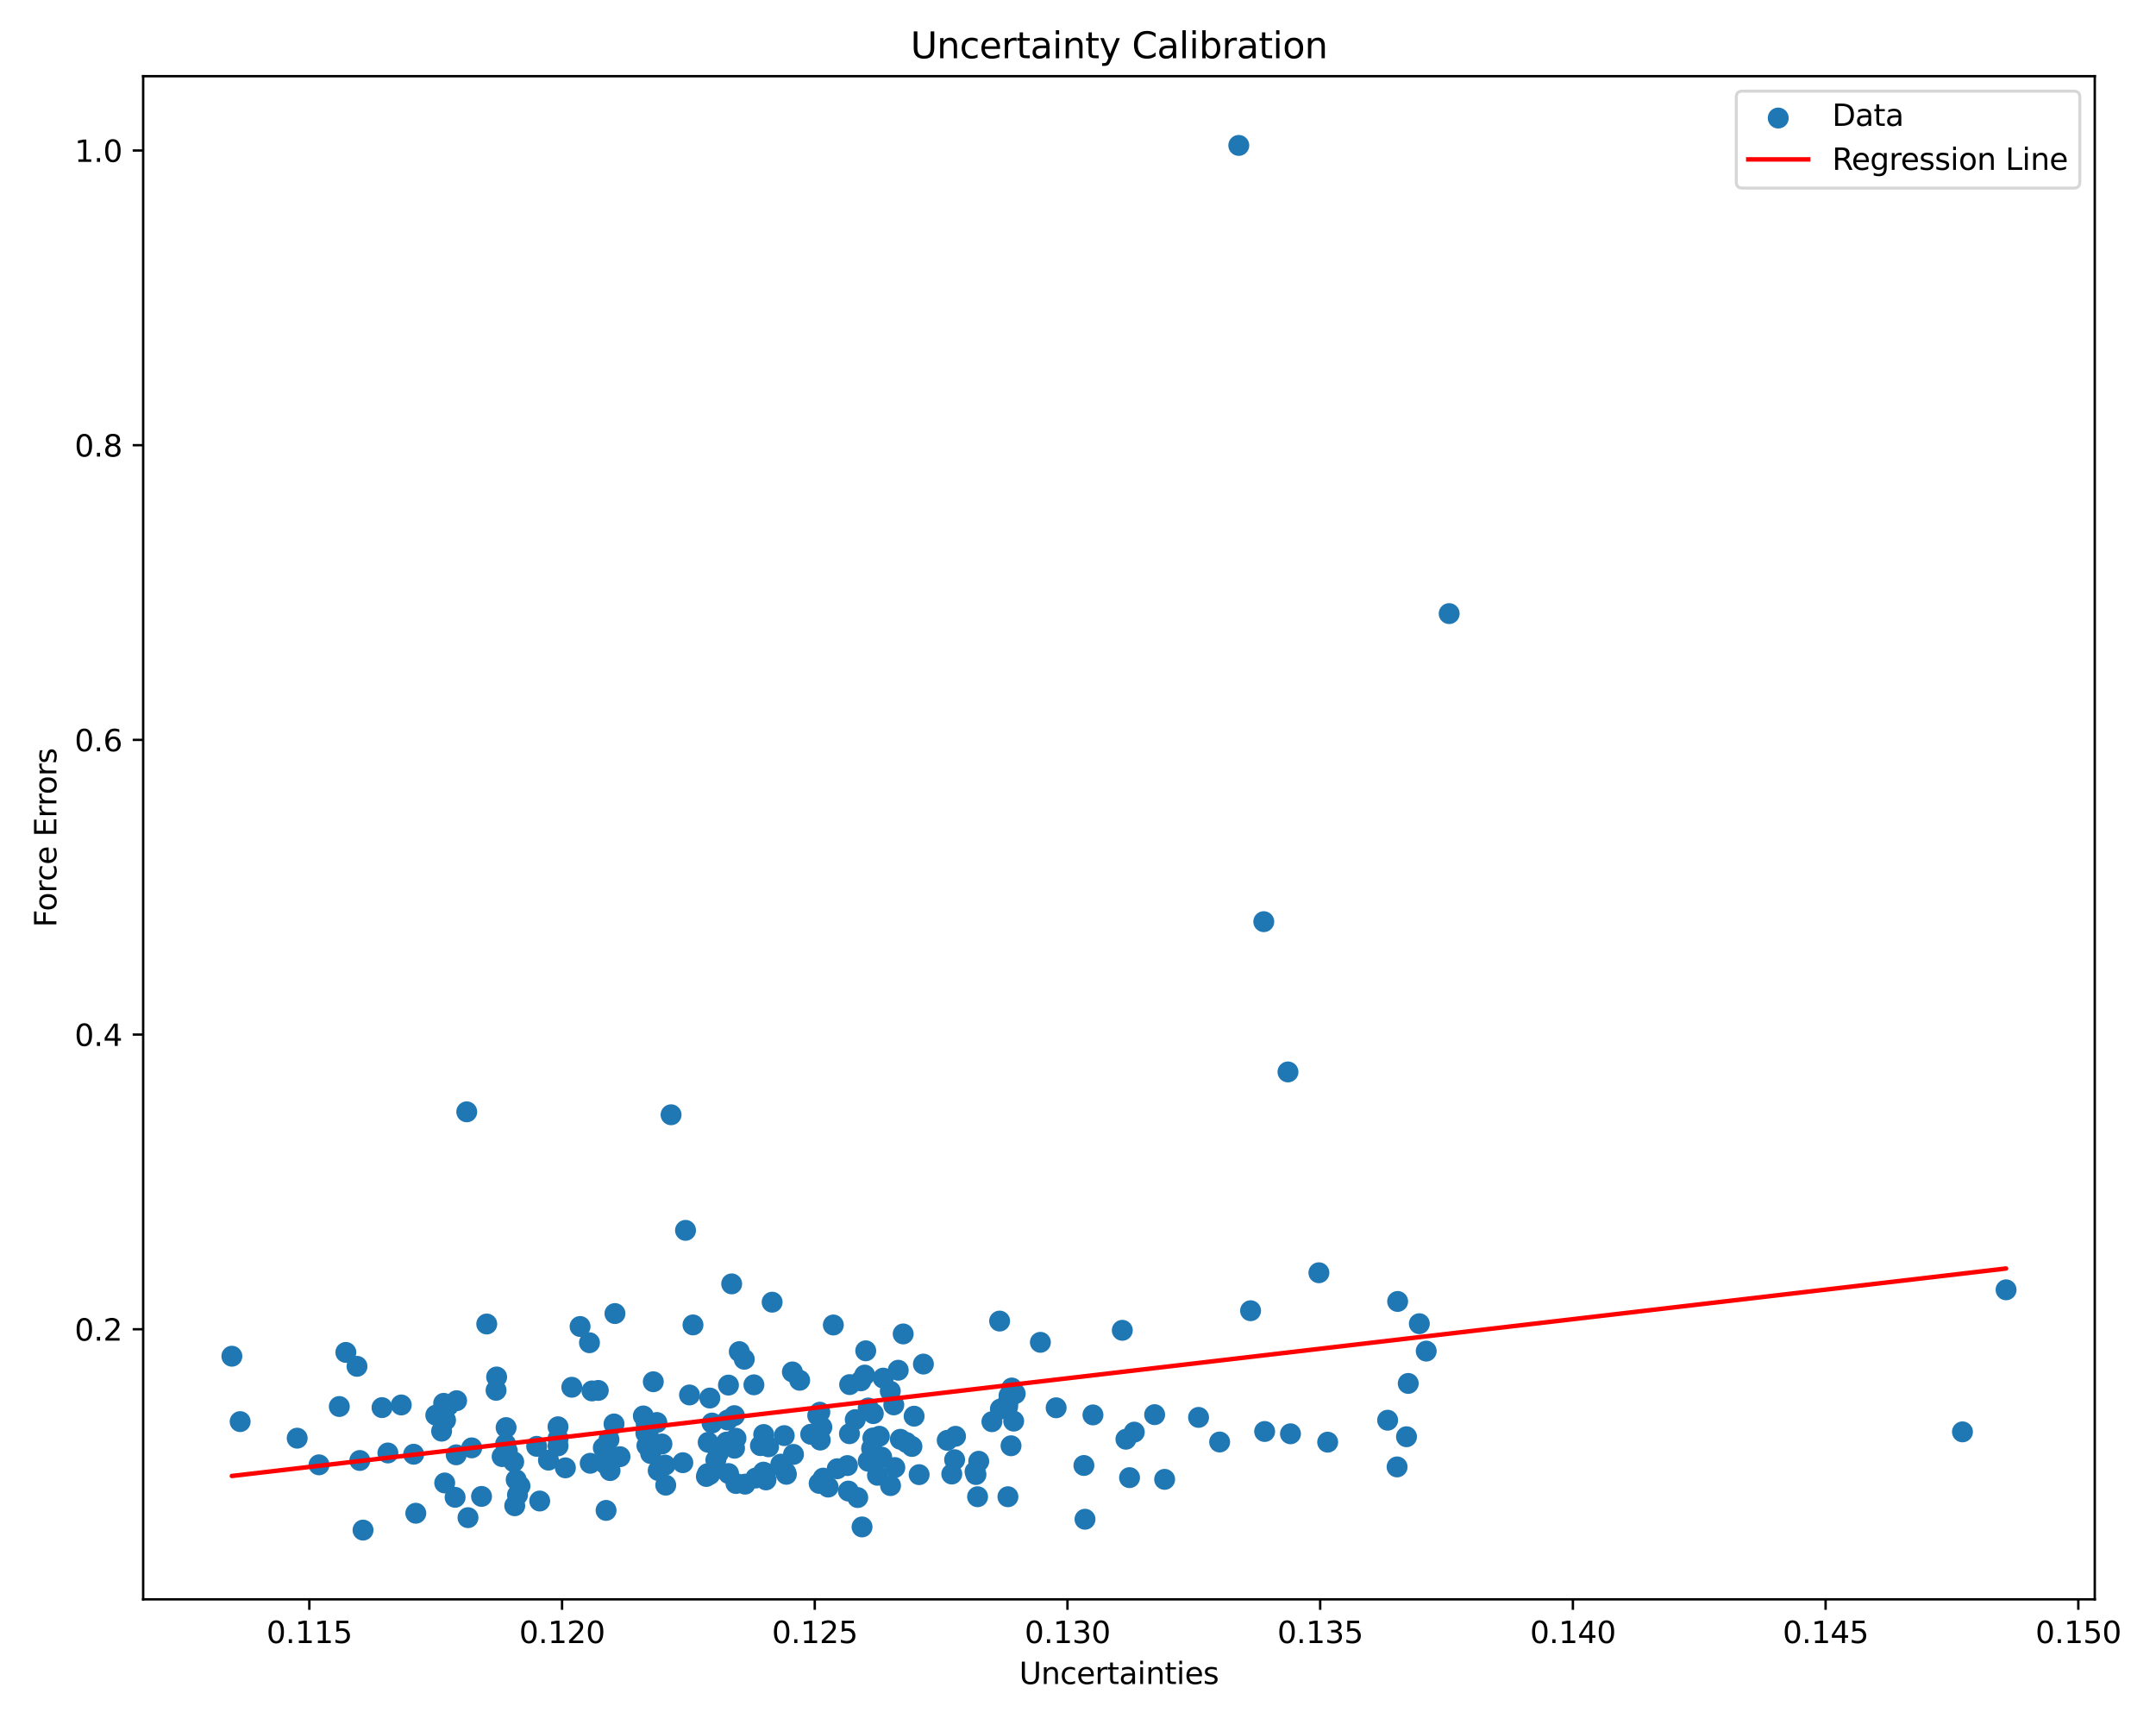 <?xml version="1.0" encoding="utf-8" standalone="no"?>
<!DOCTYPE svg PUBLIC "-//W3C//DTD SVG 1.1//EN"
  "http://www.w3.org/Graphics/SVG/1.1/DTD/svg11.dtd">
<svg xmlns:xlink="http://www.w3.org/1999/xlink" width="720pt" height="576pt" viewBox="0 0 720 576" xmlns="http://www.w3.org/2000/svg" version="1.1">
 <defs>
  <style type="text/css">*{stroke-linejoin: round; stroke-linecap: butt}</style>
 </defs>
 <g id="figure_1">
  <g id="patch_1">
   <path d="M 0 576 
L 720 576 
L 720 0 
L 0 0 
z
" style="fill: #ffffff"/>
  </g>
  <g id="axes_1">
   <g id="patch_2">
    <path d="M 47.81 534.04 
L 699.554 534.04 
L 699.554 25.44 
L 47.81 25.44 
z
" style="fill: #ffffff"/>
   </g>
   <g id="PathCollection_1">
    <defs>
     <path id="m5020869969" d="M 0 3 
C 0.796 3 1.559 2.684 2.121 2.121 
C 2.684 1.559 3 0.796 3 0 
C 3 -0.796 2.684 -1.559 2.121 -2.121 
C 1.559 -2.684 0.796 -3 0 -3 
C -0.796 -3 -1.559 -2.684 -2.121 -2.121 
C -2.684 -1.559 -3 -0.796 -3 0 
C -3 0.796 -2.684 1.559 -2.121 2.121 
C -1.559 2.684 -0.796 3 0 3 
z
" style="stroke: #1f77b4"/>
    </defs>
    <g clip-path="url(#p40b19ec5d1)">
     <use xlink:href="#m5020869969" x="245.301" y="483.58" style="fill: #1f77b4; stroke: #1f77b4"/>
     <use xlink:href="#m5020869969" x="228.033" y="488.416" style="fill: #1f77b4; stroke: #1f77b4"/>
     <use xlink:href="#m5020869969" x="156.289" y="506.767" style="fill: #1f77b4; stroke: #1f77b4"/>
     <use xlink:href="#m5020869969" x="248.548" y="453.874" style="fill: #1f77b4; stroke: #1f77b4"/>
     <use xlink:href="#m5020869969" x="347.438" y="448.219" style="fill: #1f77b4; stroke: #1f77b4"/>
     <use xlink:href="#m5020869969" x="289.934" y="470.148" style="fill: #1f77b4; stroke: #1f77b4"/>
     <use xlink:href="#m5020869969" x="337.885" y="463.473" style="fill: #1f77b4; stroke: #1f77b4"/>
     <use xlink:href="#m5020869969" x="302.719" y="481.676" style="fill: #1f77b4; stroke: #1f77b4"/>
     <use xlink:href="#m5020869969" x="261.898" y="479.375" style="fill: #1f77b4; stroke: #1f77b4"/>
     <use xlink:href="#m5020869969" x="362.338" y="507.296" style="fill: #1f77b4; stroke: #1f77b4"/>
     <use xlink:href="#m5020869969" x="273.927" y="480.863" style="fill: #1f77b4; stroke: #1f77b4"/>
     <use xlink:href="#m5020869969" x="179.22" y="482.952" style="fill: #1f77b4; stroke: #1f77b4"/>
     <use xlink:href="#m5020869969" x="267.052" y="460.891" style="fill: #1f77b4; stroke: #1f77b4"/>
     <use xlink:href="#m5020869969" x="337.634" y="482.76" style="fill: #1f77b4; stroke: #1f77b4"/>
     <use xlink:href="#m5020869969" x="165.66" y="464.242" style="fill: #1f77b4; stroke: #1f77b4"/>
     <use xlink:href="#m5020869969" x="168.845" y="482.162" style="fill: #1f77b4; stroke: #1f77b4"/>
     <use xlink:href="#m5020869969" x="417.631" y="437.669" style="fill: #1f77b4; stroke: #1f77b4"/>
     <use xlink:href="#m5020869969" x="186.357" y="480.384" style="fill: #1f77b4; stroke: #1f77b4"/>
     <use xlink:href="#m5020869969" x="190.953" y="463.222" style="fill: #1f77b4; stroke: #1f77b4"/>
     <use xlink:href="#m5020869969" x="152.491" y="467.712" style="fill: #1f77b4; stroke: #1f77b4"/>
     <use xlink:href="#m5020869969" x="338.518" y="474.531" style="fill: #1f77b4; stroke: #1f77b4"/>
     <use xlink:href="#m5020869969" x="152.346" y="485.783" style="fill: #1f77b4; stroke: #1f77b4"/>
     <use xlink:href="#m5020869969" x="165.854" y="459.791" style="fill: #1f77b4; stroke: #1f77b4"/>
     <use xlink:href="#m5020869969" x="273.549" y="495.323" style="fill: #1f77b4; stroke: #1f77b4"/>
     <use xlink:href="#m5020869969" x="162.55" y="442.104" style="fill: #1f77b4; stroke: #1f77b4"/>
     <use xlink:href="#m5020869969" x="145.527" y="472.545" style="fill: #1f77b4; stroke: #1f77b4"/>
     <use xlink:href="#m5020869969" x="219.806" y="491.031" style="fill: #1f77b4; stroke: #1f77b4"/>
     <use xlink:href="#m5020869969" x="230.263" y="465.797" style="fill: #1f77b4; stroke: #1f77b4"/>
     <use xlink:href="#m5020869969" x="364.995" y="472.46" style="fill: #1f77b4; stroke: #1f77b4"/>
     <use xlink:href="#m5020869969" x="440.451" y="424.992" style="fill: #1f77b4; stroke: #1f77b4"/>
     <use xlink:href="#m5020869969" x="148.792" y="474.211" style="fill: #1f77b4; stroke: #1f77b4"/>
     <use xlink:href="#m5020869969" x="301.622" y="445.418" style="fill: #1f77b4; stroke: #1f77b4"/>
     <use xlink:href="#m5020869969" x="239.059" y="487.547" style="fill: #1f77b4; stroke: #1f77b4"/>
     <use xlink:href="#m5020869969" x="282.994" y="489.374" style="fill: #1f77b4; stroke: #1f77b4"/>
     <use xlink:href="#m5020869969" x="237.05" y="466.826" style="fill: #1f77b4; stroke: #1f77b4"/>
     <use xlink:href="#m5020869969" x="106.536" y="489.126" style="fill: #1f77b4; stroke: #1f77b4"/>
     <use xlink:href="#m5020869969" x="283.675" y="478.737" style="fill: #1f77b4; stroke: #1f77b4"/>
     <use xlink:href="#m5020869969" x="215.683" y="478.543" style="fill: #1f77b4; stroke: #1f77b4"/>
     <use xlink:href="#m5020869969" x="270.733" y="478.915" style="fill: #1f77b4; stroke: #1f77b4"/>
     <use xlink:href="#m5020869969" x="316.323" y="480.946" style="fill: #1f77b4; stroke: #1f77b4"/>
     <use xlink:href="#m5020869969" x="251.771" y="462.412" style="fill: #1f77b4; stroke: #1f77b4"/>
     <use xlink:href="#m5020869969" x="326.853" y="487.935" style="fill: #1f77b4; stroke: #1f77b4"/>
     <use xlink:href="#m5020869969" x="167.687" y="486.381" style="fill: #1f77b4; stroke: #1f77b4"/>
     <use xlink:href="#m5020869969" x="463.403" y="474.228" style="fill: #1f77b4; stroke: #1f77b4"/>
     <use xlink:href="#m5020869969" x="235.89" y="493.011" style="fill: #1f77b4; stroke: #1f77b4"/>
     <use xlink:href="#m5020869969" x="197.104" y="488.611" style="fill: #1f77b4; stroke: #1f77b4"/>
     <use xlink:href="#m5020869969" x="334.075" y="470.49" style="fill: #1f77b4; stroke: #1f77b4"/>
     <use xlink:href="#m5020869969" x="388.932" y="493.978" style="fill: #1f77b4; stroke: #1f77b4"/>
     <use xlink:href="#m5020869969" x="228.934" y="410.831" style="fill: #1f77b4; stroke: #1f77b4"/>
     <use xlink:href="#m5020869969" x="138.141" y="485.591" style="fill: #1f77b4; stroke: #1f77b4"/>
     <use xlink:href="#m5020869969" x="306.949" y="492.404" style="fill: #1f77b4; stroke: #1f77b4"/>
     <use xlink:href="#m5020869969" x="183.153" y="487.558" style="fill: #1f77b4; stroke: #1f77b4"/>
     <use xlink:href="#m5020869969" x="256.663" y="483.111" style="fill: #1f77b4; stroke: #1f77b4"/>
     <use xlink:href="#m5020869969" x="374.794" y="444.21" style="fill: #1f77b4; stroke: #1f77b4"/>
     <use xlink:href="#m5020869969" x="413.692" y="48.558" style="fill: #1f77b4; stroke: #1f77b4"/>
     <use xlink:href="#m5020869969" x="119.219" y="456.235" style="fill: #1f77b4; stroke: #1f77b4"/>
     <use xlink:href="#m5020869969" x="149.733" y="469.363" style="fill: #1f77b4; stroke: #1f77b4"/>
     <use xlink:href="#m5020869969" x="278.297" y="442.433" style="fill: #1f77b4; stroke: #1f77b4"/>
     <use xlink:href="#m5020869969" x="173.652" y="496.19" style="fill: #1f77b4; stroke: #1f77b4"/>
     <use xlink:href="#m5020869969" x="473.988" y="442" style="fill: #1f77b4; stroke: #1f77b4"/>
     <use xlink:href="#m5020869969" x="203.738" y="491.052" style="fill: #1f77b4; stroke: #1f77b4"/>
     <use xlink:href="#m5020869969" x="255.805" y="494.161" style="fill: #1f77b4; stroke: #1f77b4"/>
     <use xlink:href="#m5020869969" x="201.474" y="483.443" style="fill: #1f77b4; stroke: #1f77b4"/>
     <use xlink:href="#m5020869969" x="422.041" y="307.757" style="fill: #1f77b4; stroke: #1f77b4"/>
     <use xlink:href="#m5020869969" x="274.455" y="476.562" style="fill: #1f77b4; stroke: #1f77b4"/>
     <use xlink:href="#m5020869969" x="157.536" y="483.461" style="fill: #1f77b4; stroke: #1f77b4"/>
     <use xlink:href="#m5020869969" x="291.076" y="483.634" style="fill: #1f77b4; stroke: #1f77b4"/>
     <use xlink:href="#m5020869969" x="289.114" y="451.047" style="fill: #1f77b4; stroke: #1f77b4"/>
     <use xlink:href="#m5020869969" x="304.545" y="482.994" style="fill: #1f77b4; stroke: #1f77b4"/>
     <use xlink:href="#m5020869969" x="286.441" y="500.053" style="fill: #1f77b4; stroke: #1f77b4"/>
     <use xlink:href="#m5020869969" x="470.283" y="461.946" style="fill: #1f77b4; stroke: #1f77b4"/>
     <use xlink:href="#m5020869969" x="326.466" y="499.777" style="fill: #1f77b4; stroke: #1f77b4"/>
     <use xlink:href="#m5020869969" x="297.394" y="496.062" style="fill: #1f77b4; stroke: #1f77b4"/>
     <use xlink:href="#m5020869969" x="134" y="469.132" style="fill: #1f77b4; stroke: #1f77b4"/>
     <use xlink:href="#m5020869969" x="188.816" y="490.134" style="fill: #1f77b4; stroke: #1f77b4"/>
     <use xlink:href="#m5020869969" x="171.555" y="488.123" style="fill: #1f77b4; stroke: #1f77b4"/>
     <use xlink:href="#m5020869969" x="352.7" y="470.081" style="fill: #1f77b4; stroke: #1f77b4"/>
     <use xlink:href="#m5020869969" x="273.086" y="472.65" style="fill: #1f77b4; stroke: #1f77b4"/>
     <use xlink:href="#m5020869969" x="257.858" y="434.814" style="fill: #1f77b4; stroke: #1f77b4"/>
     <use xlink:href="#m5020869969" x="283.326" y="497.885" style="fill: #1f77b4; stroke: #1f77b4"/>
     <use xlink:href="#m5020869969" x="298.482" y="469.111" style="fill: #1f77b4; stroke: #1f77b4"/>
     <use xlink:href="#m5020869969" x="242.996" y="474.175" style="fill: #1f77b4; stroke: #1f77b4"/>
     <use xlink:href="#m5020869969" x="264.619" y="458.104" style="fill: #1f77b4; stroke: #1f77b4"/>
     <use xlink:href="#m5020869969" x="279.59" y="490.435" style="fill: #1f77b4; stroke: #1f77b4"/>
     <use xlink:href="#m5020869969" x="253.951" y="482.713" style="fill: #1f77b4; stroke: #1f77b4"/>
     <use xlink:href="#m5020869969" x="325.924" y="492.369" style="fill: #1f77b4; stroke: #1f77b4"/>
     <use xlink:href="#m5020869969" x="180.24" y="501.207" style="fill: #1f77b4; stroke: #1f77b4"/>
     <use xlink:href="#m5020869969" x="262.614" y="492.286" style="fill: #1f77b4; stroke: #1f77b4"/>
     <use xlink:href="#m5020869969" x="186.367" y="482.803" style="fill: #1f77b4; stroke: #1f77b4"/>
     <use xlink:href="#m5020869969" x="317.847" y="492.197" style="fill: #1f77b4; stroke: #1f77b4"/>
     <use xlink:href="#m5020869969" x="237.776" y="475.172" style="fill: #1f77b4; stroke: #1f77b4"/>
     <use xlink:href="#m5020869969" x="287.881" y="509.863" style="fill: #1f77b4; stroke: #1f77b4"/>
     <use xlink:href="#m5020869969" x="151.982" y="499.969" style="fill: #1f77b4; stroke: #1f77b4"/>
     <use xlink:href="#m5020869969" x="466.745" y="434.573" style="fill: #1f77b4; stroke: #1f77b4"/>
     <use xlink:href="#m5020869969" x="336.509" y="469.724" style="fill: #1f77b4; stroke: #1f77b4"/>
     <use xlink:href="#m5020869969" x="239.886" y="485.307" style="fill: #1f77b4; stroke: #1f77b4"/>
     <use xlink:href="#m5020869969" x="243.272" y="462.501" style="fill: #1f77b4; stroke: #1f77b4"/>
     <use xlink:href="#m5020869969" x="318.799" y="487.417" style="fill: #1f77b4; stroke: #1f77b4"/>
     <use xlink:href="#m5020869969" x="129.535" y="485.166" style="fill: #1f77b4; stroke: #1f77b4"/>
     <use xlink:href="#m5020869969" x="214.84" y="472.804" style="fill: #1f77b4; stroke: #1f77b4"/>
     <use xlink:href="#m5020869969" x="186.352" y="476.417" style="fill: #1f77b4; stroke: #1f77b4"/>
     <use xlink:href="#m5020869969" x="385.595" y="472.371" style="fill: #1f77b4; stroke: #1f77b4"/>
     <use xlink:href="#m5020869969" x="422.333" y="477.993" style="fill: #1f77b4; stroke: #1f77b4"/>
     <use xlink:href="#m5020869969" x="336.599" y="499.782" style="fill: #1f77b4; stroke: #1f77b4"/>
     <use xlink:href="#m5020869969" x="273.788" y="471.552" style="fill: #1f77b4; stroke: #1f77b4"/>
     <use xlink:href="#m5020869969" x="378.799" y="478.208" style="fill: #1f77b4; stroke: #1f77b4"/>
     <use xlink:href="#m5020869969" x="243.313" y="492.036" style="fill: #1f77b4; stroke: #1f77b4"/>
     <use xlink:href="#m5020869969" x="217.29" y="485.358" style="fill: #1f77b4; stroke: #1f77b4"/>
     <use xlink:href="#m5020869969" x="245.247" y="472.701" style="fill: #1f77b4; stroke: #1f77b4"/>
     <use xlink:href="#m5020869969" x="245.778" y="495.36" style="fill: #1f77b4; stroke: #1f77b4"/>
     <use xlink:href="#m5020869969" x="293.662" y="479.591" style="fill: #1f77b4; stroke: #1f77b4"/>
     <use xlink:href="#m5020869969" x="121.236" y="510.922" style="fill: #1f77b4; stroke: #1f77b4"/>
     <use xlink:href="#m5020869969" x="237.057" y="492.335" style="fill: #1f77b4; stroke: #1f77b4"/>
     <use xlink:href="#m5020869969" x="255.036" y="479" style="fill: #1f77b4; stroke: #1f77b4"/>
     <use xlink:href="#m5020869969" x="336.593" y="468.38" style="fill: #1f77b4; stroke: #1f77b4"/>
     <use xlink:href="#m5020869969" x="331.247" y="474.724" style="fill: #1f77b4; stroke: #1f77b4"/>
     <use xlink:href="#m5020869969" x="297.315" y="464.523" style="fill: #1f77b4; stroke: #1f77b4"/>
     <use xlink:href="#m5020869969" x="289.932" y="487.932" style="fill: #1f77b4; stroke: #1f77b4"/>
     <use xlink:href="#m5020869969" x="236.5" y="481.615" style="fill: #1f77b4; stroke: #1f77b4"/>
     <use xlink:href="#m5020869969" x="155.873" y="371.254" style="fill: #1f77b4; stroke: #1f77b4"/>
     <use xlink:href="#m5020869969" x="466.56" y="489.824" style="fill: #1f77b4; stroke: #1f77b4"/>
     <use xlink:href="#m5020869969" x="207.052" y="486.407" style="fill: #1f77b4; stroke: #1f77b4"/>
     <use xlink:href="#m5020869969" x="298.828" y="490.034" style="fill: #1f77b4; stroke: #1f77b4"/>
     <use xlink:href="#m5020869969" x="202.398" y="504.343" style="fill: #1f77b4; stroke: #1f77b4"/>
     <use xlink:href="#m5020869969" x="160.808" y="499.671" style="fill: #1f77b4; stroke: #1f77b4"/>
     <use xlink:href="#m5020869969" x="203.374" y="480.691" style="fill: #1f77b4; stroke: #1f77b4"/>
     <use xlink:href="#m5020869969" x="325.619" y="491.378" style="fill: #1f77b4; stroke: #1f77b4"/>
     <use xlink:href="#m5020869969" x="255.621" y="491.894" style="fill: #1f77b4; stroke: #1f77b4"/>
     <use xlink:href="#m5020869969" x="215.801" y="475.53" style="fill: #1f77b4; stroke: #1f77b4"/>
     <use xlink:href="#m5020869969" x="147.48" y="477.886" style="fill: #1f77b4; stroke: #1f77b4"/>
     <use xlink:href="#m5020869969" x="669.929" y="430.688" style="fill: #1f77b4; stroke: #1f77b4"/>
     <use xlink:href="#m5020869969" x="299.967" y="457.54" style="fill: #1f77b4; stroke: #1f77b4"/>
     <use xlink:href="#m5020869969" x="148.512" y="495.182" style="fill: #1f77b4; stroke: #1f77b4"/>
     <use xlink:href="#m5020869969" x="283.738" y="462.337" style="fill: #1f77b4; stroke: #1f77b4"/>
     <use xlink:href="#m5020869969" x="254.953" y="491.565" style="fill: #1f77b4; stroke: #1f77b4"/>
     <use xlink:href="#m5020869969" x="221.053" y="482.168" style="fill: #1f77b4; stroke: #1f77b4"/>
     <use xlink:href="#m5020869969" x="244.347" y="428.705" style="fill: #1f77b4; stroke: #1f77b4"/>
     <use xlink:href="#m5020869969" x="248.818" y="495.574" style="fill: #1f77b4; stroke: #1f77b4"/>
     <use xlink:href="#m5020869969" x="113.311" y="469.652" style="fill: #1f77b4; stroke: #1f77b4"/>
     <use xlink:href="#m5020869969" x="264.991" y="485.646" style="fill: #1f77b4; stroke: #1f77b4"/>
     <use xlink:href="#m5020869969" x="245.79" y="480.258" style="fill: #1f77b4; stroke: #1f77b4"/>
     <use xlink:href="#m5020869969" x="305.271" y="472.882" style="fill: #1f77b4; stroke: #1f77b4"/>
     <use xlink:href="#m5020869969" x="291.499" y="480.166" style="fill: #1f77b4; stroke: #1f77b4"/>
     <use xlink:href="#m5020869969" x="285.611" y="474.031" style="fill: #1f77b4; stroke: #1f77b4"/>
     <use xlink:href="#m5020869969" x="288.771" y="459.162" style="fill: #1f77b4; stroke: #1f77b4"/>
     <use xlink:href="#m5020869969" x="483.957" y="204.891" style="fill: #1f77b4; stroke: #1f77b4"/>
     <use xlink:href="#m5020869969" x="172.376" y="494.1" style="fill: #1f77b4; stroke: #1f77b4"/>
     <use xlink:href="#m5020869969" x="336.969" y="466.017" style="fill: #1f77b4; stroke: #1f77b4"/>
     <use xlink:href="#m5020869969" x="430.956" y="478.761" style="fill: #1f77b4; stroke: #1f77b4"/>
     <use xlink:href="#m5020869969" x="655.37" y="478.119" style="fill: #1f77b4; stroke: #1f77b4"/>
     <use xlink:href="#m5020869969" x="138.86" y="505.292" style="fill: #1f77b4; stroke: #1f77b4"/>
     <use xlink:href="#m5020869969" x="77.435" y="452.858" style="fill: #1f77b4; stroke: #1f77b4"/>
     <use xlink:href="#m5020869969" x="287.487" y="461.083" style="fill: #1f77b4; stroke: #1f77b4"/>
     <use xlink:href="#m5020869969" x="319.096" y="479.597" style="fill: #1f77b4; stroke: #1f77b4"/>
     <use xlink:href="#m5020869969" x="274.912" y="493.56" style="fill: #1f77b4; stroke: #1f77b4"/>
     <use xlink:href="#m5020869969" x="242.636" y="481.54" style="fill: #1f77b4; stroke: #1f77b4"/>
     <use xlink:href="#m5020869969" x="262.376" y="491.636" style="fill: #1f77b4; stroke: #1f77b4"/>
     <use xlink:href="#m5020869969" x="193.722" y="442.932" style="fill: #1f77b4; stroke: #1f77b4"/>
     <use xlink:href="#m5020869969" x="219.364" y="474.99" style="fill: #1f77b4; stroke: #1f77b4"/>
     <use xlink:href="#m5020869969" x="443.38" y="481.557" style="fill: #1f77b4; stroke: #1f77b4"/>
     <use xlink:href="#m5020869969" x="216.035" y="482.727" style="fill: #1f77b4; stroke: #1f77b4"/>
     <use xlink:href="#m5020869969" x="246.882" y="451.321" style="fill: #1f77b4; stroke: #1f77b4"/>
     <use xlink:href="#m5020869969" x="80.197" y="474.694" style="fill: #1f77b4; stroke: #1f77b4"/>
     <use xlink:href="#m5020869969" x="293.036" y="492.62" style="fill: #1f77b4; stroke: #1f77b4"/>
     <use xlink:href="#m5020869969" x="199.799" y="464.28" style="fill: #1f77b4; stroke: #1f77b4"/>
     <use xlink:href="#m5020869969" x="236.252" y="492.092" style="fill: #1f77b4; stroke: #1f77b4"/>
     <use xlink:href="#m5020869969" x="115.497" y="451.589" style="fill: #1f77b4; stroke: #1f77b4"/>
     <use xlink:href="#m5020869969" x="172.819" y="499.178" style="fill: #1f77b4; stroke: #1f77b4"/>
     <use xlink:href="#m5020869969" x="171.897" y="502.792" style="fill: #1f77b4; stroke: #1f77b4"/>
     <use xlink:href="#m5020869969" x="99.248" y="480.224" style="fill: #1f77b4; stroke: #1f77b4"/>
     <use xlink:href="#m5020869969" x="203.716" y="488.553" style="fill: #1f77b4; stroke: #1f77b4"/>
     <use xlink:href="#m5020869969" x="197.684" y="464.447" style="fill: #1f77b4; stroke: #1f77b4"/>
     <use xlink:href="#m5020869969" x="400.26" y="473.289" style="fill: #1f77b4; stroke: #1f77b4"/>
     <use xlink:href="#m5020869969" x="333.828" y="441.122" style="fill: #1f77b4; stroke: #1f77b4"/>
     <use xlink:href="#m5020869969" x="169.428" y="484.543" style="fill: #1f77b4; stroke: #1f77b4"/>
     <use xlink:href="#m5020869969" x="252.377" y="493.525" style="fill: #1f77b4; stroke: #1f77b4"/>
     <use xlink:href="#m5020869969" x="361.973" y="489.345" style="fill: #1f77b4; stroke: #1f77b4"/>
     <use xlink:href="#m5020869969" x="469.702" y="479.745" style="fill: #1f77b4; stroke: #1f77b4"/>
     <use xlink:href="#m5020869969" x="222.324" y="495.913" style="fill: #1f77b4; stroke: #1f77b4"/>
     <use xlink:href="#m5020869969" x="120.157" y="487.678" style="fill: #1f77b4; stroke: #1f77b4"/>
     <use xlink:href="#m5020869969" x="376.002" y="480.577" style="fill: #1f77b4; stroke: #1f77b4"/>
     <use xlink:href="#m5020869969" x="294.948" y="460.172" style="fill: #1f77b4; stroke: #1f77b4"/>
     <use xlink:href="#m5020869969" x="224.106" y="372.235" style="fill: #1f77b4; stroke: #1f77b4"/>
     <use xlink:href="#m5020869969" x="222.127" y="489.208" style="fill: #1f77b4; stroke: #1f77b4"/>
     <use xlink:href="#m5020869969" x="308.372" y="455.484" style="fill: #1f77b4; stroke: #1f77b4"/>
     <use xlink:href="#m5020869969" x="276.57" y="496.555" style="fill: #1f77b4; stroke: #1f77b4"/>
     <use xlink:href="#m5020869969" x="291.646" y="472.027" style="fill: #1f77b4; stroke: #1f77b4"/>
     <use xlink:href="#m5020869969" x="216.634" y="479.859" style="fill: #1f77b4; stroke: #1f77b4"/>
     <use xlink:href="#m5020869969" x="205.053" y="475.478" style="fill: #1f77b4; stroke: #1f77b4"/>
     <use xlink:href="#m5020869969" x="430.122" y="357.935" style="fill: #1f77b4; stroke: #1f77b4"/>
     <use xlink:href="#m5020869969" x="377.21" y="493.402" style="fill: #1f77b4; stroke: #1f77b4"/>
     <use xlink:href="#m5020869969" x="202.2" y="488.837" style="fill: #1f77b4; stroke: #1f77b4"/>
     <use xlink:href="#m5020869969" x="127.572" y="470.023" style="fill: #1f77b4; stroke: #1f77b4"/>
     <use xlink:href="#m5020869969" x="231.424" y="442.408" style="fill: #1f77b4; stroke: #1f77b4"/>
     <use xlink:href="#m5020869969" x="218.172" y="461.382" style="fill: #1f77b4; stroke: #1f77b4"/>
     <use xlink:href="#m5020869969" x="407.304" y="481.505" style="fill: #1f77b4; stroke: #1f77b4"/>
     <use xlink:href="#m5020869969" x="300.665" y="480.598" style="fill: #1f77b4; stroke: #1f77b4"/>
     <use xlink:href="#m5020869969" x="260.753" y="488.893" style="fill: #1f77b4; stroke: #1f77b4"/>
     <use xlink:href="#m5020869969" x="476.286" y="451.151" style="fill: #1f77b4; stroke: #1f77b4"/>
     <use xlink:href="#m5020869969" x="148.157" y="468.591" style="fill: #1f77b4; stroke: #1f77b4"/>
     <use xlink:href="#m5020869969" x="294.447" y="486.56" style="fill: #1f77b4; stroke: #1f77b4"/>
     <use xlink:href="#m5020869969" x="339.031" y="465.364" style="fill: #1f77b4; stroke: #1f77b4"/>
     <use xlink:href="#m5020869969" x="205.362" y="438.611" style="fill: #1f77b4; stroke: #1f77b4"/>
     <use xlink:href="#m5020869969" x="169.015" y="476.692" style="fill: #1f77b4; stroke: #1f77b4"/>
     <use xlink:href="#m5020869969" x="196.855" y="448.356" style="fill: #1f77b4; stroke: #1f77b4"/>
    </g>
   </g>
   <g id="matplotlib.axis_1">
    <g id="xtick_1">
     <g id="line2d_1">
      <defs>
       <path id="m7d894dfe6f" d="M 0 0 
L 0 3.5 
" style="stroke: #000000; stroke-width: 0.8"/>
      </defs>
      <g>
       <use xlink:href="#m7d894dfe6f" x="103.304" y="534.04" style="stroke: #000000; stroke-width: 0.8"/>
      </g>
     </g>
     <g id="text_1">
      <!-- 0.115 -->
      <g transform="translate(88.99 548.638) scale(0.1 -0.1)">
       <defs>
        <path id="DejaVuSans-30" d="M 2034 4250 
Q 1547 4250 1301 3770 
Q 1056 3291 1056 2328 
Q 1056 1369 1301 889 
Q 1547 409 2034 409 
Q 2525 409 2770 889 
Q 3016 1369 3016 2328 
Q 3016 3291 2770 3770 
Q 2525 4250 2034 4250 
z
M 2034 4750 
Q 2819 4750 3233 4129 
Q 3647 3509 3647 2328 
Q 3647 1150 3233 529 
Q 2819 -91 2034 -91 
Q 1250 -91 836 529 
Q 422 1150 422 2328 
Q 422 3509 836 4129 
Q 1250 4750 2034 4750 
z
" transform="scale(0.016)"/>
        <path id="DejaVuSans-2e" d="M 684 794 
L 1344 794 
L 1344 0 
L 684 0 
L 684 794 
z
" transform="scale(0.016)"/>
        <path id="DejaVuSans-31" d="M 794 531 
L 1825 531 
L 1825 4091 
L 703 3866 
L 703 4441 
L 1819 4666 
L 2450 4666 
L 2450 531 
L 3481 531 
L 3481 0 
L 794 0 
L 794 531 
z
" transform="scale(0.016)"/>
        <path id="DejaVuSans-35" d="M 691 4666 
L 3169 4666 
L 3169 4134 
L 1269 4134 
L 1269 2991 
Q 1406 3038 1543 3061 
Q 1681 3084 1819 3084 
Q 2600 3084 3056 2656 
Q 3513 2228 3513 1497 
Q 3513 744 3044 326 
Q 2575 -91 1722 -91 
Q 1428 -91 1123 -41 
Q 819 9 494 109 
L 494 744 
Q 775 591 1075 516 
Q 1375 441 1709 441 
Q 2250 441 2565 725 
Q 2881 1009 2881 1497 
Q 2881 1984 2565 2268 
Q 2250 2553 1709 2553 
Q 1456 2553 1204 2497 
Q 953 2441 691 2322 
L 691 4666 
z
" transform="scale(0.016)"/>
       </defs>
       <use xlink:href="#DejaVuSans-30"/>
       <use xlink:href="#DejaVuSans-2e" x="63.623"/>
       <use xlink:href="#DejaVuSans-31" x="95.41"/>
       <use xlink:href="#DejaVuSans-31" x="159.033"/>
       <use xlink:href="#DejaVuSans-35" x="222.656"/>
      </g>
     </g>
    </g>
    <g id="xtick_2">
     <g id="line2d_2">
      <g>
       <use xlink:href="#m7d894dfe6f" x="187.697" y="534.04" style="stroke: #000000; stroke-width: 0.8"/>
      </g>
     </g>
     <g id="text_2">
      <!-- 0.120 -->
      <g transform="translate(173.383 548.638) scale(0.1 -0.1)">
       <defs>
        <path id="DejaVuSans-32" d="M 1228 531 
L 3431 531 
L 3431 0 
L 469 0 
L 469 531 
Q 828 903 1448 1529 
Q 2069 2156 2228 2338 
Q 2531 2678 2651 2914 
Q 2772 3150 2772 3378 
Q 2772 3750 2511 3984 
Q 2250 4219 1831 4219 
Q 1534 4219 1204 4116 
Q 875 4013 500 3803 
L 500 4441 
Q 881 4594 1212 4672 
Q 1544 4750 1819 4750 
Q 2544 4750 2975 4387 
Q 3406 4025 3406 3419 
Q 3406 3131 3298 2873 
Q 3191 2616 2906 2266 
Q 2828 2175 2409 1742 
Q 1991 1309 1228 531 
z
" transform="scale(0.016)"/>
       </defs>
       <use xlink:href="#DejaVuSans-30"/>
       <use xlink:href="#DejaVuSans-2e" x="63.623"/>
       <use xlink:href="#DejaVuSans-31" x="95.41"/>
       <use xlink:href="#DejaVuSans-32" x="159.033"/>
       <use xlink:href="#DejaVuSans-30" x="222.656"/>
      </g>
     </g>
    </g>
    <g id="xtick_3">
     <g id="line2d_3">
      <g>
       <use xlink:href="#m7d894dfe6f" x="272.09" y="534.04" style="stroke: #000000; stroke-width: 0.8"/>
      </g>
     </g>
     <g id="text_3">
      <!-- 0.125 -->
      <g transform="translate(257.775 548.638) scale(0.1 -0.1)">
       <use xlink:href="#DejaVuSans-30"/>
       <use xlink:href="#DejaVuSans-2e" x="63.623"/>
       <use xlink:href="#DejaVuSans-31" x="95.41"/>
       <use xlink:href="#DejaVuSans-32" x="159.033"/>
       <use xlink:href="#DejaVuSans-35" x="222.656"/>
      </g>
     </g>
    </g>
    <g id="xtick_4">
     <g id="line2d_4">
      <g>
       <use xlink:href="#m7d894dfe6f" x="356.482" y="534.04" style="stroke: #000000; stroke-width: 0.8"/>
      </g>
     </g>
     <g id="text_4">
      <!-- 0.130 -->
      <g transform="translate(342.168 548.638) scale(0.1 -0.1)">
       <defs>
        <path id="DejaVuSans-33" d="M 2597 2516 
Q 3050 2419 3304 2112 
Q 3559 1806 3559 1356 
Q 3559 666 3084 287 
Q 2609 -91 1734 -91 
Q 1441 -91 1130 -33 
Q 819 25 488 141 
L 488 750 
Q 750 597 1062 519 
Q 1375 441 1716 441 
Q 2309 441 2620 675 
Q 2931 909 2931 1356 
Q 2931 1769 2642 2001 
Q 2353 2234 1838 2234 
L 1294 2234 
L 1294 2753 
L 1863 2753 
Q 2328 2753 2575 2939 
Q 2822 3125 2822 3475 
Q 2822 3834 2567 4026 
Q 2313 4219 1838 4219 
Q 1578 4219 1281 4162 
Q 984 4106 628 3988 
L 628 4550 
Q 988 4650 1302 4700 
Q 1616 4750 1894 4750 
Q 2613 4750 3031 4423 
Q 3450 4097 3450 3541 
Q 3450 3153 3228 2886 
Q 3006 2619 2597 2516 
z
" transform="scale(0.016)"/>
       </defs>
       <use xlink:href="#DejaVuSans-30"/>
       <use xlink:href="#DejaVuSans-2e" x="63.623"/>
       <use xlink:href="#DejaVuSans-31" x="95.41"/>
       <use xlink:href="#DejaVuSans-33" x="159.033"/>
       <use xlink:href="#DejaVuSans-30" x="222.656"/>
      </g>
     </g>
    </g>
    <g id="xtick_5">
     <g id="line2d_5">
      <g>
       <use xlink:href="#m7d894dfe6f" x="440.875" y="534.04" style="stroke: #000000; stroke-width: 0.8"/>
      </g>
     </g>
     <g id="text_5">
      <!-- 0.135 -->
      <g transform="translate(426.561 548.638) scale(0.1 -0.1)">
       <use xlink:href="#DejaVuSans-30"/>
       <use xlink:href="#DejaVuSans-2e" x="63.623"/>
       <use xlink:href="#DejaVuSans-31" x="95.41"/>
       <use xlink:href="#DejaVuSans-33" x="159.033"/>
       <use xlink:href="#DejaVuSans-35" x="222.656"/>
      </g>
     </g>
    </g>
    <g id="xtick_6">
     <g id="line2d_6">
      <g>
       <use xlink:href="#m7d894dfe6f" x="525.268" y="534.04" style="stroke: #000000; stroke-width: 0.8"/>
      </g>
     </g>
     <g id="text_6">
      <!-- 0.140 -->
      <g transform="translate(510.954 548.638) scale(0.1 -0.1)">
       <defs>
        <path id="DejaVuSans-34" d="M 2419 4116 
L 825 1625 
L 2419 1625 
L 2419 4116 
z
M 2253 4666 
L 3047 4666 
L 3047 1625 
L 3713 1625 
L 3713 1100 
L 3047 1100 
L 3047 0 
L 2419 0 
L 2419 1100 
L 313 1100 
L 313 1709 
L 2253 4666 
z
" transform="scale(0.016)"/>
       </defs>
       <use xlink:href="#DejaVuSans-30"/>
       <use xlink:href="#DejaVuSans-2e" x="63.623"/>
       <use xlink:href="#DejaVuSans-31" x="95.41"/>
       <use xlink:href="#DejaVuSans-34" x="159.033"/>
       <use xlink:href="#DejaVuSans-30" x="222.656"/>
      </g>
     </g>
    </g>
    <g id="xtick_7">
     <g id="line2d_7">
      <g>
       <use xlink:href="#m7d894dfe6f" x="609.661" y="534.04" style="stroke: #000000; stroke-width: 0.8"/>
      </g>
     </g>
     <g id="text_7">
      <!-- 0.145 -->
      <g transform="translate(595.347 548.638) scale(0.1 -0.1)">
       <use xlink:href="#DejaVuSans-30"/>
       <use xlink:href="#DejaVuSans-2e" x="63.623"/>
       <use xlink:href="#DejaVuSans-31" x="95.41"/>
       <use xlink:href="#DejaVuSans-34" x="159.033"/>
       <use xlink:href="#DejaVuSans-35" x="222.656"/>
      </g>
     </g>
    </g>
    <g id="xtick_8">
     <g id="line2d_8">
      <g>
       <use xlink:href="#m7d894dfe6f" x="694.054" y="534.04" style="stroke: #000000; stroke-width: 0.8"/>
      </g>
     </g>
     <g id="text_8">
      <!-- 0.150 -->
      <g transform="translate(679.74 548.638) scale(0.1 -0.1)">
       <use xlink:href="#DejaVuSans-30"/>
       <use xlink:href="#DejaVuSans-2e" x="63.623"/>
       <use xlink:href="#DejaVuSans-31" x="95.41"/>
       <use xlink:href="#DejaVuSans-35" x="159.033"/>
       <use xlink:href="#DejaVuSans-30" x="222.656"/>
      </g>
     </g>
    </g>
    <g id="text_9">
     <!-- Uncertainties -->
     <g transform="translate(340.36 562.317) scale(0.1 -0.1)">
      <defs>
       <path id="DejaVuSans-55" d="M 556 4666 
L 1191 4666 
L 1191 1831 
Q 1191 1081 1462 751 
Q 1734 422 2344 422 
Q 2950 422 3222 751 
Q 3494 1081 3494 1831 
L 3494 4666 
L 4128 4666 
L 4128 1753 
Q 4128 841 3676 375 
Q 3225 -91 2344 -91 
Q 1459 -91 1007 375 
Q 556 841 556 1753 
L 556 4666 
z
" transform="scale(0.016)"/>
       <path id="DejaVuSans-6e" d="M 3513 2113 
L 3513 0 
L 2938 0 
L 2938 2094 
Q 2938 2591 2744 2837 
Q 2550 3084 2163 3084 
Q 1697 3084 1428 2787 
Q 1159 2491 1159 1978 
L 1159 0 
L 581 0 
L 581 3500 
L 1159 3500 
L 1159 2956 
Q 1366 3272 1645 3428 
Q 1925 3584 2291 3584 
Q 2894 3584 3203 3211 
Q 3513 2838 3513 2113 
z
" transform="scale(0.016)"/>
       <path id="DejaVuSans-63" d="M 3122 3366 
L 3122 2828 
Q 2878 2963 2633 3030 
Q 2388 3097 2138 3097 
Q 1578 3097 1268 2742 
Q 959 2388 959 1747 
Q 959 1106 1268 751 
Q 1578 397 2138 397 
Q 2388 397 2633 464 
Q 2878 531 3122 666 
L 3122 134 
Q 2881 22 2623 -34 
Q 2366 -91 2075 -91 
Q 1284 -91 818 406 
Q 353 903 353 1747 
Q 353 2603 823 3093 
Q 1294 3584 2113 3584 
Q 2378 3584 2631 3529 
Q 2884 3475 3122 3366 
z
" transform="scale(0.016)"/>
       <path id="DejaVuSans-65" d="M 3597 1894 
L 3597 1613 
L 953 1613 
Q 991 1019 1311 708 
Q 1631 397 2203 397 
Q 2534 397 2845 478 
Q 3156 559 3463 722 
L 3463 178 
Q 3153 47 2828 -22 
Q 2503 -91 2169 -91 
Q 1331 -91 842 396 
Q 353 884 353 1716 
Q 353 2575 817 3079 
Q 1281 3584 2069 3584 
Q 2775 3584 3186 3129 
Q 3597 2675 3597 1894 
z
M 3022 2063 
Q 3016 2534 2758 2815 
Q 2500 3097 2075 3097 
Q 1594 3097 1305 2825 
Q 1016 2553 972 2059 
L 3022 2063 
z
" transform="scale(0.016)"/>
       <path id="DejaVuSans-72" d="M 2631 2963 
Q 2534 3019 2420 3045 
Q 2306 3072 2169 3072 
Q 1681 3072 1420 2755 
Q 1159 2438 1159 1844 
L 1159 0 
L 581 0 
L 581 3500 
L 1159 3500 
L 1159 2956 
Q 1341 3275 1631 3429 
Q 1922 3584 2338 3584 
Q 2397 3584 2469 3576 
Q 2541 3569 2628 3553 
L 2631 2963 
z
" transform="scale(0.016)"/>
       <path id="DejaVuSans-74" d="M 1172 4494 
L 1172 3500 
L 2356 3500 
L 2356 3053 
L 1172 3053 
L 1172 1153 
Q 1172 725 1289 603 
Q 1406 481 1766 481 
L 2356 481 
L 2356 0 
L 1766 0 
Q 1100 0 847 248 
Q 594 497 594 1153 
L 594 3053 
L 172 3053 
L 172 3500 
L 594 3500 
L 594 4494 
L 1172 4494 
z
" transform="scale(0.016)"/>
       <path id="DejaVuSans-61" d="M 2194 1759 
Q 1497 1759 1228 1600 
Q 959 1441 959 1056 
Q 959 750 1161 570 
Q 1363 391 1709 391 
Q 2188 391 2477 730 
Q 2766 1069 2766 1631 
L 2766 1759 
L 2194 1759 
z
M 3341 1997 
L 3341 0 
L 2766 0 
L 2766 531 
Q 2569 213 2275 61 
Q 1981 -91 1556 -91 
Q 1019 -91 701 211 
Q 384 513 384 1019 
Q 384 1609 779 1909 
Q 1175 2209 1959 2209 
L 2766 2209 
L 2766 2266 
Q 2766 2663 2505 2880 
Q 2244 3097 1772 3097 
Q 1472 3097 1187 3025 
Q 903 2953 641 2809 
L 641 3341 
Q 956 3463 1253 3523 
Q 1550 3584 1831 3584 
Q 2591 3584 2966 3190 
Q 3341 2797 3341 1997 
z
" transform="scale(0.016)"/>
       <path id="DejaVuSans-69" d="M 603 3500 
L 1178 3500 
L 1178 0 
L 603 0 
L 603 3500 
z
M 603 4863 
L 1178 4863 
L 1178 4134 
L 603 4134 
L 603 4863 
z
" transform="scale(0.016)"/>
       <path id="DejaVuSans-73" d="M 2834 3397 
L 2834 2853 
Q 2591 2978 2328 3040 
Q 2066 3103 1784 3103 
Q 1356 3103 1142 2972 
Q 928 2841 928 2578 
Q 928 2378 1081 2264 
Q 1234 2150 1697 2047 
L 1894 2003 
Q 2506 1872 2764 1633 
Q 3022 1394 3022 966 
Q 3022 478 2636 193 
Q 2250 -91 1575 -91 
Q 1294 -91 989 -36 
Q 684 19 347 128 
L 347 722 
Q 666 556 975 473 
Q 1284 391 1588 391 
Q 1994 391 2212 530 
Q 2431 669 2431 922 
Q 2431 1156 2273 1281 
Q 2116 1406 1581 1522 
L 1381 1569 
Q 847 1681 609 1914 
Q 372 2147 372 2553 
Q 372 3047 722 3315 
Q 1072 3584 1716 3584 
Q 2034 3584 2315 3537 
Q 2597 3491 2834 3397 
z
" transform="scale(0.016)"/>
      </defs>
      <use xlink:href="#DejaVuSans-55"/>
      <use xlink:href="#DejaVuSans-6e" x="73.193"/>
      <use xlink:href="#DejaVuSans-63" x="136.572"/>
      <use xlink:href="#DejaVuSans-65" x="191.553"/>
      <use xlink:href="#DejaVuSans-72" x="253.076"/>
      <use xlink:href="#DejaVuSans-74" x="294.189"/>
      <use xlink:href="#DejaVuSans-61" x="333.398"/>
      <use xlink:href="#DejaVuSans-69" x="394.678"/>
      <use xlink:href="#DejaVuSans-6e" x="422.461"/>
      <use xlink:href="#DejaVuSans-74" x="485.84"/>
      <use xlink:href="#DejaVuSans-69" x="525.049"/>
      <use xlink:href="#DejaVuSans-65" x="552.832"/>
      <use xlink:href="#DejaVuSans-73" x="614.355"/>
     </g>
    </g>
   </g>
   <g id="matplotlib.axis_2">
    <g id="ytick_1">
     <g id="line2d_9">
      <defs>
       <path id="m98e0d98440" d="M 0 0 
L -3.5 0 
" style="stroke: #000000; stroke-width: 0.8"/>
      </defs>
      <g>
       <use xlink:href="#m98e0d98440" x="47.81" y="443.856" style="stroke: #000000; stroke-width: 0.8"/>
      </g>
     </g>
     <g id="text_10">
      <!-- 0.2 -->
      <g transform="translate(24.907 447.656) scale(0.1 -0.1)">
       <use xlink:href="#DejaVuSans-30"/>
       <use xlink:href="#DejaVuSans-2e" x="63.623"/>
       <use xlink:href="#DejaVuSans-32" x="95.41"/>
      </g>
     </g>
    </g>
    <g id="ytick_2">
     <g id="line2d_10">
      <g>
       <use xlink:href="#m98e0d98440" x="47.81" y="345.456" style="stroke: #000000; stroke-width: 0.8"/>
      </g>
     </g>
     <g id="text_11">
      <!-- 0.4 -->
      <g transform="translate(24.907 349.256) scale(0.1 -0.1)">
       <use xlink:href="#DejaVuSans-30"/>
       <use xlink:href="#DejaVuSans-2e" x="63.623"/>
       <use xlink:href="#DejaVuSans-34" x="95.41"/>
      </g>
     </g>
    </g>
    <g id="ytick_3">
     <g id="line2d_11">
      <g>
       <use xlink:href="#m98e0d98440" x="47.81" y="247.056" style="stroke: #000000; stroke-width: 0.8"/>
      </g>
     </g>
     <g id="text_12">
      <!-- 0.6 -->
      <g transform="translate(24.907 250.856) scale(0.1 -0.1)">
       <defs>
        <path id="DejaVuSans-36" d="M 2113 2584 
Q 1688 2584 1439 2293 
Q 1191 2003 1191 1497 
Q 1191 994 1439 701 
Q 1688 409 2113 409 
Q 2538 409 2786 701 
Q 3034 994 3034 1497 
Q 3034 2003 2786 2293 
Q 2538 2584 2113 2584 
z
M 3366 4563 
L 3366 3988 
Q 3128 4100 2886 4159 
Q 2644 4219 2406 4219 
Q 1781 4219 1451 3797 
Q 1122 3375 1075 2522 
Q 1259 2794 1537 2939 
Q 1816 3084 2150 3084 
Q 2853 3084 3261 2657 
Q 3669 2231 3669 1497 
Q 3669 778 3244 343 
Q 2819 -91 2113 -91 
Q 1303 -91 875 529 
Q 447 1150 447 2328 
Q 447 3434 972 4092 
Q 1497 4750 2381 4750 
Q 2619 4750 2861 4703 
Q 3103 4656 3366 4563 
z
" transform="scale(0.016)"/>
       </defs>
       <use xlink:href="#DejaVuSans-30"/>
       <use xlink:href="#DejaVuSans-2e" x="63.623"/>
       <use xlink:href="#DejaVuSans-36" x="95.41"/>
      </g>
     </g>
    </g>
    <g id="ytick_4">
     <g id="line2d_12">
      <g>
       <use xlink:href="#m98e0d98440" x="47.81" y="148.656" style="stroke: #000000; stroke-width: 0.8"/>
      </g>
     </g>
     <g id="text_13">
      <!-- 0.8 -->
      <g transform="translate(24.907 152.456) scale(0.1 -0.1)">
       <defs>
        <path id="DejaVuSans-38" d="M 2034 2216 
Q 1584 2216 1326 1975 
Q 1069 1734 1069 1313 
Q 1069 891 1326 650 
Q 1584 409 2034 409 
Q 2484 409 2743 651 
Q 3003 894 3003 1313 
Q 3003 1734 2745 1975 
Q 2488 2216 2034 2216 
z
M 1403 2484 
Q 997 2584 770 2862 
Q 544 3141 544 3541 
Q 544 4100 942 4425 
Q 1341 4750 2034 4750 
Q 2731 4750 3128 4425 
Q 3525 4100 3525 3541 
Q 3525 3141 3298 2862 
Q 3072 2584 2669 2484 
Q 3125 2378 3379 2068 
Q 3634 1759 3634 1313 
Q 3634 634 3220 271 
Q 2806 -91 2034 -91 
Q 1263 -91 848 271 
Q 434 634 434 1313 
Q 434 1759 690 2068 
Q 947 2378 1403 2484 
z
M 1172 3481 
Q 1172 3119 1398 2916 
Q 1625 2713 2034 2713 
Q 2441 2713 2670 2916 
Q 2900 3119 2900 3481 
Q 2900 3844 2670 4047 
Q 2441 4250 2034 4250 
Q 1625 4250 1398 4047 
Q 1172 3844 1172 3481 
z
" transform="scale(0.016)"/>
       </defs>
       <use xlink:href="#DejaVuSans-30"/>
       <use xlink:href="#DejaVuSans-2e" x="63.623"/>
       <use xlink:href="#DejaVuSans-38" x="95.41"/>
      </g>
     </g>
    </g>
    <g id="ytick_5">
     <g id="line2d_13">
      <g>
       <use xlink:href="#m98e0d98440" x="47.81" y="50.256" style="stroke: #000000; stroke-width: 0.8"/>
      </g>
     </g>
     <g id="text_14">
      <!-- 1.0 -->
      <g transform="translate(24.907 54.056) scale(0.1 -0.1)">
       <use xlink:href="#DejaVuSans-31"/>
       <use xlink:href="#DejaVuSans-2e" x="63.623"/>
       <use xlink:href="#DejaVuSans-30" x="95.41"/>
      </g>
     </g>
    </g>
    <g id="text_15">
     <!-- Force Errors -->
     <g transform="translate(18.827 309.642) rotate(-90) scale(0.1 -0.1)">
      <defs>
       <path id="DejaVuSans-46" d="M 628 4666 
L 3309 4666 
L 3309 4134 
L 1259 4134 
L 1259 2759 
L 3109 2759 
L 3109 2228 
L 1259 2228 
L 1259 0 
L 628 0 
L 628 4666 
z
" transform="scale(0.016)"/>
       <path id="DejaVuSans-6f" d="M 1959 3097 
Q 1497 3097 1228 2736 
Q 959 2375 959 1747 
Q 959 1119 1226 758 
Q 1494 397 1959 397 
Q 2419 397 2687 759 
Q 2956 1122 2956 1747 
Q 2956 2369 2687 2733 
Q 2419 3097 1959 3097 
z
M 1959 3584 
Q 2709 3584 3137 3096 
Q 3566 2609 3566 1747 
Q 3566 888 3137 398 
Q 2709 -91 1959 -91 
Q 1206 -91 779 398 
Q 353 888 353 1747 
Q 353 2609 779 3096 
Q 1206 3584 1959 3584 
z
" transform="scale(0.016)"/>
       <path id="DejaVuSans-20" transform="scale(0.016)"/>
       <path id="DejaVuSans-45" d="M 628 4666 
L 3578 4666 
L 3578 4134 
L 1259 4134 
L 1259 2753 
L 3481 2753 
L 3481 2222 
L 1259 2222 
L 1259 531 
L 3634 531 
L 3634 0 
L 628 0 
L 628 4666 
z
" transform="scale(0.016)"/>
      </defs>
      <use xlink:href="#DejaVuSans-46"/>
      <use xlink:href="#DejaVuSans-6f" x="53.895"/>
      <use xlink:href="#DejaVuSans-72" x="115.076"/>
      <use xlink:href="#DejaVuSans-63" x="153.939"/>
      <use xlink:href="#DejaVuSans-65" x="208.92"/>
      <use xlink:href="#DejaVuSans-20" x="270.443"/>
      <use xlink:href="#DejaVuSans-45" x="302.23"/>
      <use xlink:href="#DejaVuSans-72" x="365.414"/>
      <use xlink:href="#DejaVuSans-72" x="404.777"/>
      <use xlink:href="#DejaVuSans-6f" x="443.641"/>
      <use xlink:href="#DejaVuSans-72" x="504.822"/>
      <use xlink:href="#DejaVuSans-73" x="545.936"/>
     </g>
    </g>
   </g>
   <g id="line2d_14">
    <path d="M 245.301 473.217 
L 77.435 492.845 
L 669.929 423.567 
L 196.855 478.882 
" clip-path="url(#p40b19ec5d1)" style="fill: none; stroke: #ff0000; stroke-width: 1.5; stroke-linecap: square"/>
   </g>
   <g id="patch_3">
    <path d="M 47.81 534.04 
L 47.81 25.44 
" style="fill: none; stroke: #000000; stroke-width: 0.8; stroke-linejoin: miter; stroke-linecap: square"/>
   </g>
   <g id="patch_4">
    <path d="M 699.554 534.04 
L 699.554 25.44 
" style="fill: none; stroke: #000000; stroke-width: 0.8; stroke-linejoin: miter; stroke-linecap: square"/>
   </g>
   <g id="patch_5">
    <path d="M 47.81 534.04 
L 699.554 534.04 
" style="fill: none; stroke: #000000; stroke-width: 0.8; stroke-linejoin: miter; stroke-linecap: square"/>
   </g>
   <g id="patch_6">
    <path d="M 47.81 25.44 
L 699.554 25.44 
" style="fill: none; stroke: #000000; stroke-width: 0.8; stroke-linejoin: miter; stroke-linecap: square"/>
   </g>
   <g id="text_16">
    <!-- Uncertainty Calibration -->
    <g transform="translate(304.076 19.44) scale(0.12 -0.12)">
     <defs>
      <path id="DejaVuSans-79" d="M 2059 -325 
Q 1816 -950 1584 -1140 
Q 1353 -1331 966 -1331 
L 506 -1331 
L 506 -850 
L 844 -850 
Q 1081 -850 1212 -737 
Q 1344 -625 1503 -206 
L 1606 56 
L 191 3500 
L 800 3500 
L 1894 763 
L 2988 3500 
L 3597 3500 
L 2059 -325 
z
" transform="scale(0.016)"/>
      <path id="DejaVuSans-43" d="M 4122 4306 
L 4122 3641 
Q 3803 3938 3442 4084 
Q 3081 4231 2675 4231 
Q 1875 4231 1450 3742 
Q 1025 3253 1025 2328 
Q 1025 1406 1450 917 
Q 1875 428 2675 428 
Q 3081 428 3442 575 
Q 3803 722 4122 1019 
L 4122 359 
Q 3791 134 3420 21 
Q 3050 -91 2638 -91 
Q 1578 -91 968 557 
Q 359 1206 359 2328 
Q 359 3453 968 4101 
Q 1578 4750 2638 4750 
Q 3056 4750 3426 4639 
Q 3797 4528 4122 4306 
z
" transform="scale(0.016)"/>
      <path id="DejaVuSans-6c" d="M 603 4863 
L 1178 4863 
L 1178 0 
L 603 0 
L 603 4863 
z
" transform="scale(0.016)"/>
      <path id="DejaVuSans-62" d="M 3116 1747 
Q 3116 2381 2855 2742 
Q 2594 3103 2138 3103 
Q 1681 3103 1420 2742 
Q 1159 2381 1159 1747 
Q 1159 1113 1420 752 
Q 1681 391 2138 391 
Q 2594 391 2855 752 
Q 3116 1113 3116 1747 
z
M 1159 2969 
Q 1341 3281 1617 3432 
Q 1894 3584 2278 3584 
Q 2916 3584 3314 3078 
Q 3713 2572 3713 1747 
Q 3713 922 3314 415 
Q 2916 -91 2278 -91 
Q 1894 -91 1617 61 
Q 1341 213 1159 525 
L 1159 0 
L 581 0 
L 581 4863 
L 1159 4863 
L 1159 2969 
z
" transform="scale(0.016)"/>
     </defs>
     <use xlink:href="#DejaVuSans-55"/>
     <use xlink:href="#DejaVuSans-6e" x="73.193"/>
     <use xlink:href="#DejaVuSans-63" x="136.572"/>
     <use xlink:href="#DejaVuSans-65" x="191.553"/>
     <use xlink:href="#DejaVuSans-72" x="253.076"/>
     <use xlink:href="#DejaVuSans-74" x="294.189"/>
     <use xlink:href="#DejaVuSans-61" x="333.398"/>
     <use xlink:href="#DejaVuSans-69" x="394.678"/>
     <use xlink:href="#DejaVuSans-6e" x="422.461"/>
     <use xlink:href="#DejaVuSans-74" x="485.84"/>
     <use xlink:href="#DejaVuSans-79" x="525.049"/>
     <use xlink:href="#DejaVuSans-20" x="584.229"/>
     <use xlink:href="#DejaVuSans-43" x="616.016"/>
     <use xlink:href="#DejaVuSans-61" x="685.84"/>
     <use xlink:href="#DejaVuSans-6c" x="747.119"/>
     <use xlink:href="#DejaVuSans-69" x="774.902"/>
     <use xlink:href="#DejaVuSans-62" x="802.686"/>
     <use xlink:href="#DejaVuSans-72" x="866.162"/>
     <use xlink:href="#DejaVuSans-61" x="907.275"/>
     <use xlink:href="#DejaVuSans-74" x="968.555"/>
     <use xlink:href="#DejaVuSans-69" x="1007.764"/>
     <use xlink:href="#DejaVuSans-6f" x="1035.547"/>
     <use xlink:href="#DejaVuSans-6e" x="1096.729"/>
    </g>
   </g>
   <g id="legend_1">
    <g id="patch_7">
     <path d="M 581.843 62.796 
L 692.554 62.796 
Q 694.554 62.796 694.554 60.796 
L 694.554 32.44 
Q 694.554 30.44 692.554 30.44 
L 581.843 30.44 
Q 579.843 30.44 579.843 32.44 
L 579.843 60.796 
Q 579.843 62.796 581.843 62.796 
z
" style="fill: #ffffff; opacity: 0.8; stroke: #cccccc; stroke-linejoin: miter"/>
    </g>
    <g id="PathCollection_2">
     <g>
      <use xlink:href="#m5020869969" x="593.843" y="39.413" style="fill: #1f77b4; stroke: #1f77b4"/>
     </g>
    </g>
    <g id="text_17">
     <!-- Data -->
     <g transform="translate(611.843 42.038) scale(0.1 -0.1)">
      <defs>
       <path id="DejaVuSans-44" d="M 1259 4147 
L 1259 519 
L 2022 519 
Q 2988 519 3436 956 
Q 3884 1394 3884 2338 
Q 3884 3275 3436 3711 
Q 2988 4147 2022 4147 
L 1259 4147 
z
M 628 4666 
L 1925 4666 
Q 3281 4666 3915 4102 
Q 4550 3538 4550 2338 
Q 4550 1131 3912 565 
Q 3275 0 1925 0 
L 628 0 
L 628 4666 
z
" transform="scale(0.016)"/>
      </defs>
      <use xlink:href="#DejaVuSans-44"/>
      <use xlink:href="#DejaVuSans-61" x="77.002"/>
      <use xlink:href="#DejaVuSans-74" x="138.281"/>
      <use xlink:href="#DejaVuSans-61" x="177.49"/>
     </g>
    </g>
    <g id="line2d_15">
     <path d="M 583.843 53.217 
L 593.843 53.217 
L 603.843 53.217 
" style="fill: none; stroke: #ff0000; stroke-width: 1.5; stroke-linecap: square"/>
    </g>
    <g id="text_18">
     <!-- Regression Line -->
     <g transform="translate(611.843 56.717) scale(0.1 -0.1)">
      <defs>
       <path id="DejaVuSans-52" d="M 2841 2188 
Q 3044 2119 3236 1894 
Q 3428 1669 3622 1275 
L 4263 0 
L 3584 0 
L 2988 1197 
Q 2756 1666 2539 1819 
Q 2322 1972 1947 1972 
L 1259 1972 
L 1259 0 
L 628 0 
L 628 4666 
L 2053 4666 
Q 2853 4666 3247 4331 
Q 3641 3997 3641 3322 
Q 3641 2881 3436 2590 
Q 3231 2300 2841 2188 
z
M 1259 4147 
L 1259 2491 
L 2053 2491 
Q 2509 2491 2742 2702 
Q 2975 2913 2975 3322 
Q 2975 3731 2742 3939 
Q 2509 4147 2053 4147 
L 1259 4147 
z
" transform="scale(0.016)"/>
       <path id="DejaVuSans-67" d="M 2906 1791 
Q 2906 2416 2648 2759 
Q 2391 3103 1925 3103 
Q 1463 3103 1205 2759 
Q 947 2416 947 1791 
Q 947 1169 1205 825 
Q 1463 481 1925 481 
Q 2391 481 2648 825 
Q 2906 1169 2906 1791 
z
M 3481 434 
Q 3481 -459 3084 -895 
Q 2688 -1331 1869 -1331 
Q 1566 -1331 1297 -1286 
Q 1028 -1241 775 -1147 
L 775 -588 
Q 1028 -725 1275 -790 
Q 1522 -856 1778 -856 
Q 2344 -856 2625 -561 
Q 2906 -266 2906 331 
L 2906 616 
Q 2728 306 2450 153 
Q 2172 0 1784 0 
Q 1141 0 747 490 
Q 353 981 353 1791 
Q 353 2603 747 3093 
Q 1141 3584 1784 3584 
Q 2172 3584 2450 3431 
Q 2728 3278 2906 2969 
L 2906 3500 
L 3481 3500 
L 3481 434 
z
" transform="scale(0.016)"/>
       <path id="DejaVuSans-4c" d="M 628 4666 
L 1259 4666 
L 1259 531 
L 3531 531 
L 3531 0 
L 628 0 
L 628 4666 
z
" transform="scale(0.016)"/>
      </defs>
      <use xlink:href="#DejaVuSans-52"/>
      <use xlink:href="#DejaVuSans-65" x="64.982"/>
      <use xlink:href="#DejaVuSans-67" x="126.506"/>
      <use xlink:href="#DejaVuSans-72" x="189.982"/>
      <use xlink:href="#DejaVuSans-65" x="228.846"/>
      <use xlink:href="#DejaVuSans-73" x="290.369"/>
      <use xlink:href="#DejaVuSans-73" x="342.469"/>
      <use xlink:href="#DejaVuSans-69" x="394.568"/>
      <use xlink:href="#DejaVuSans-6f" x="422.352"/>
      <use xlink:href="#DejaVuSans-6e" x="483.533"/>
      <use xlink:href="#DejaVuSans-20" x="546.912"/>
      <use xlink:href="#DejaVuSans-4c" x="578.699"/>
      <use xlink:href="#DejaVuSans-69" x="634.412"/>
      <use xlink:href="#DejaVuSans-6e" x="662.195"/>
      <use xlink:href="#DejaVuSans-65" x="725.574"/>
     </g>
    </g>
   </g>
  </g>
 </g>
 <defs>
  <clipPath id="p40b19ec5d1">
   <rect x="47.81" y="25.44" width="651.744" height="508.6"/>
  </clipPath>
 </defs>
</svg>
